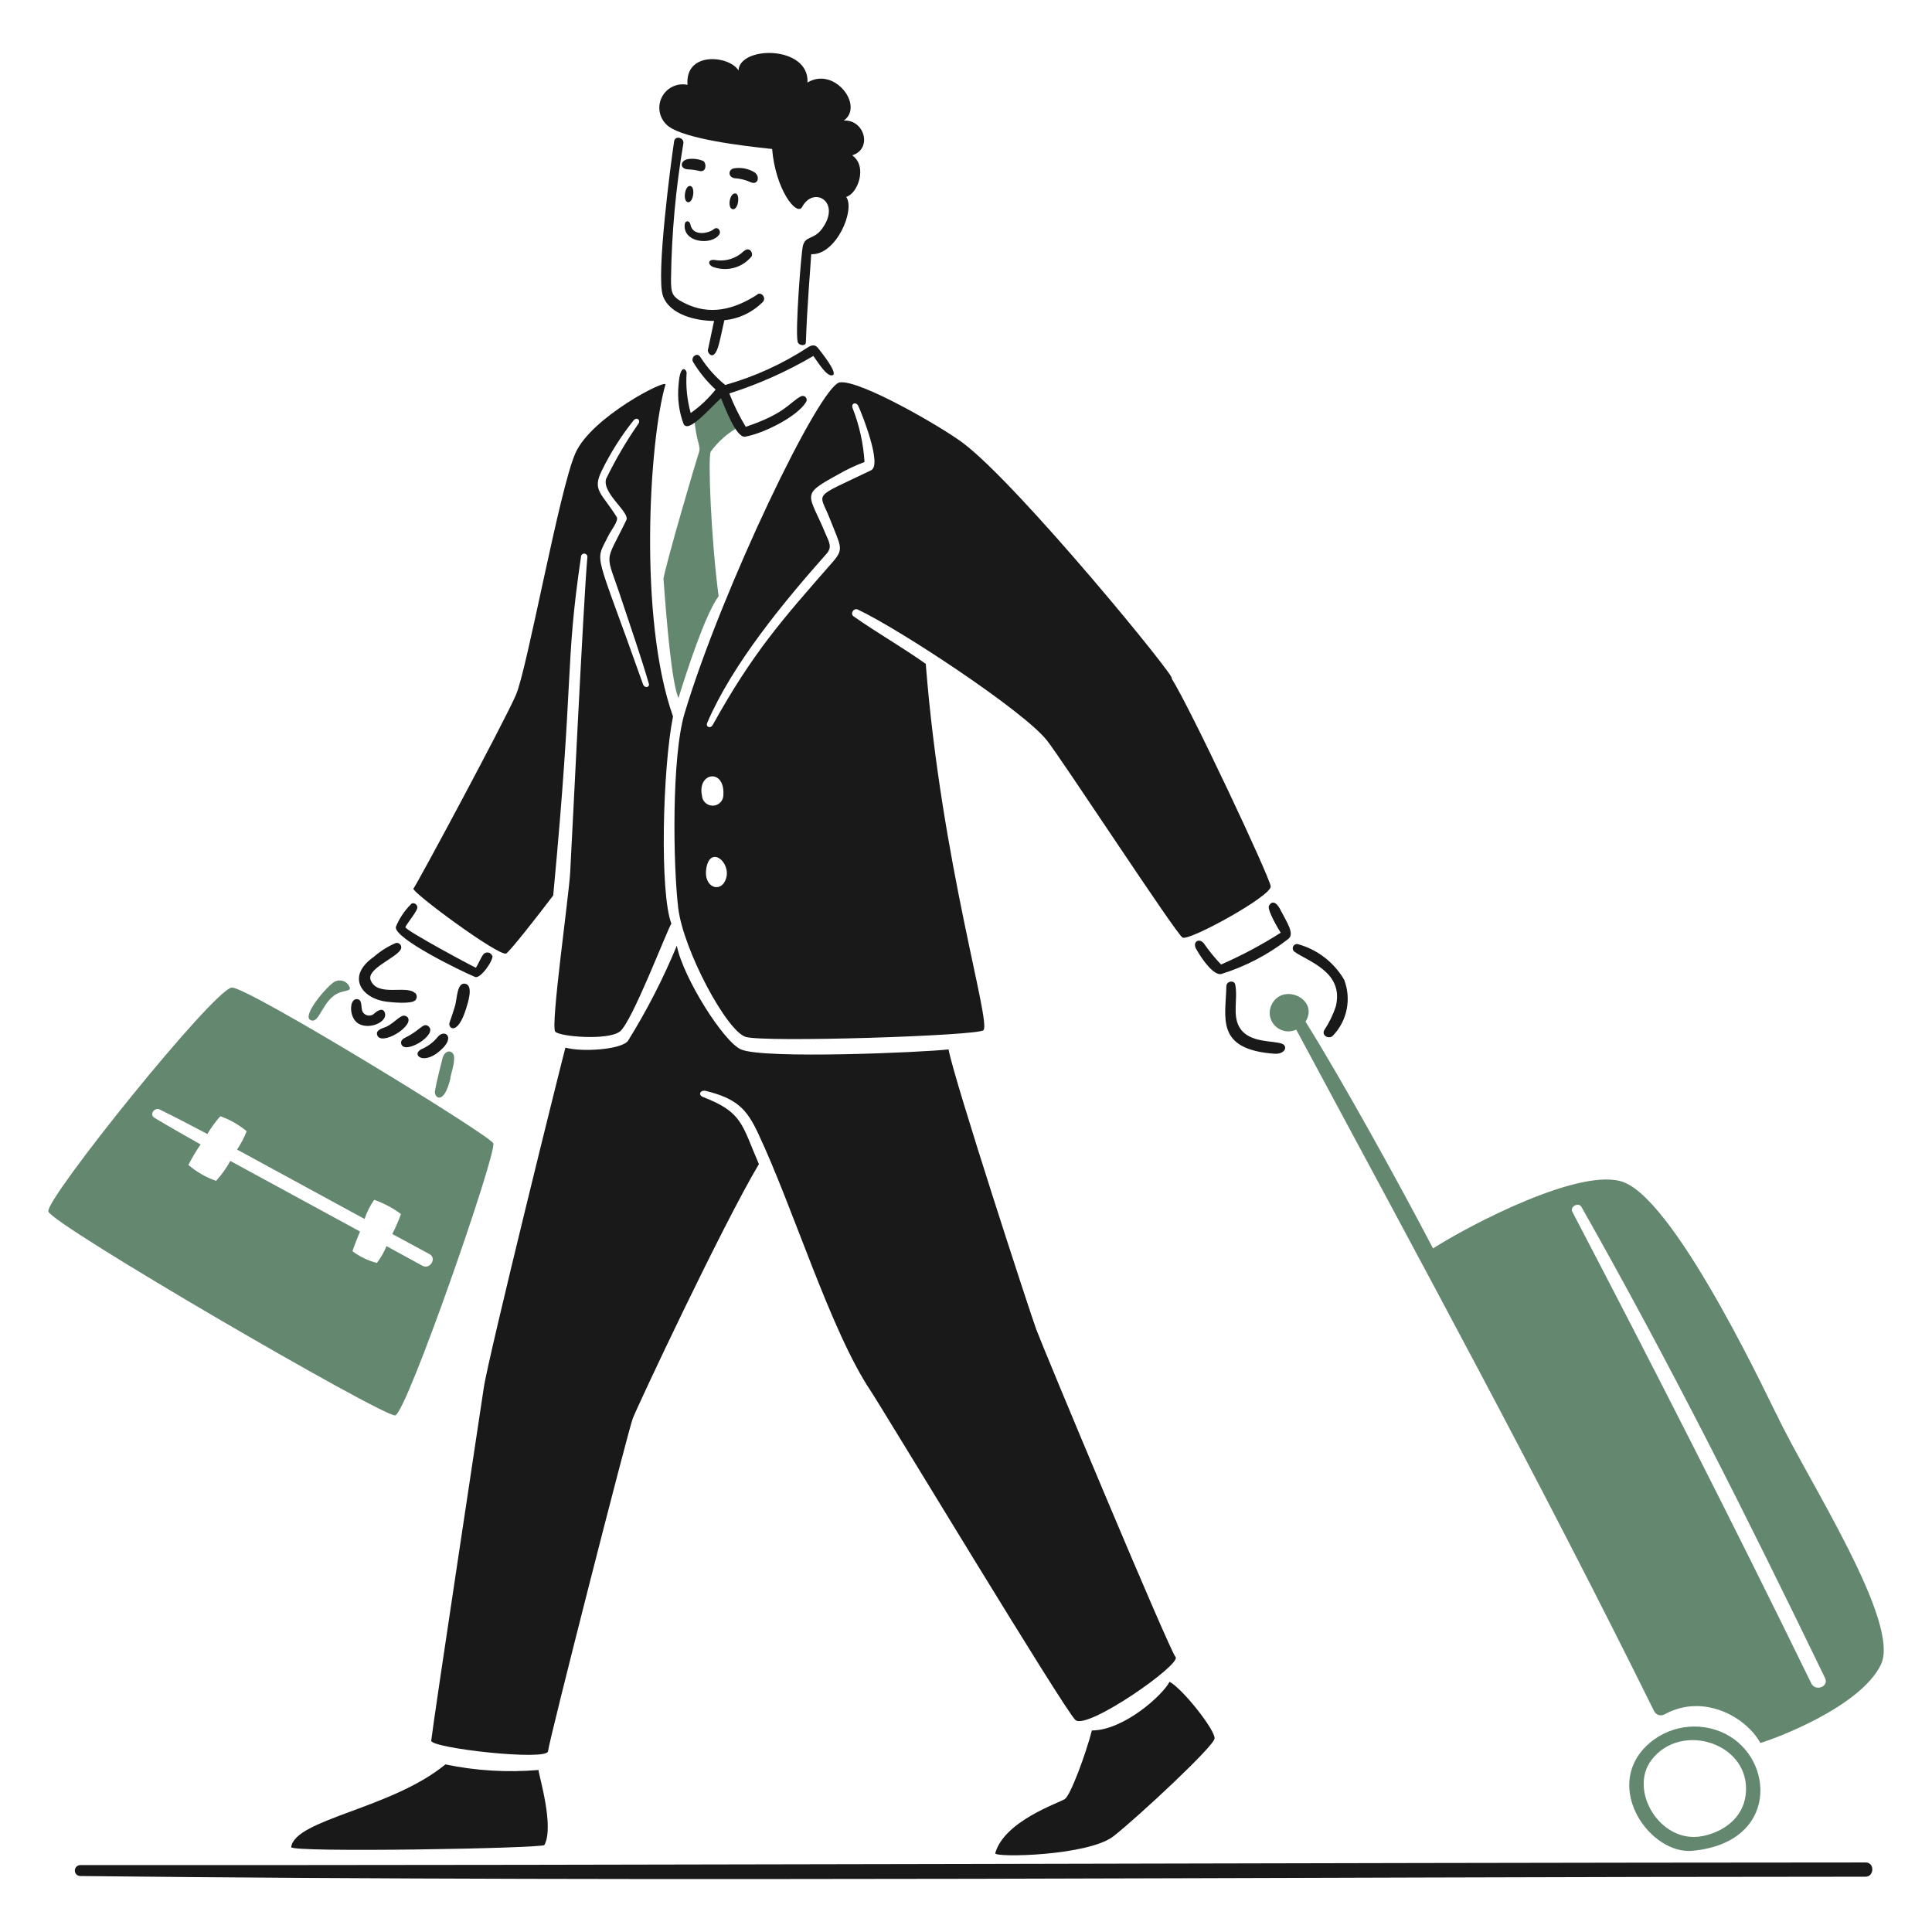 <svg width="165" height="165" viewBox="0 0 165 165" fill="none" xmlns="http://www.w3.org/2000/svg">
<path fill-rule="evenodd" clip-rule="evenodd" d="M59.304 35.633C59.394 37.555 59.882 38.093 59.701 38.603C59.52 39.113 56.914 47.966 56.664 49.418C56.946 53.307 57.382 58.387 57.946 59.617C58.586 57.516 60.24 52.416 61.373 50.917C60.733 46.099 60.451 39.141 60.694 38.577C61.349 37.68 62.196 36.941 63.173 36.412C62.776 35.341 62.322 34.291 61.815 33.267C60.713 34.147 59.605 34.992 59.304 35.633Z" fill="#64876F"/>
<path fill-rule="evenodd" clip-rule="evenodd" d="M60.943 19.584C60.541 19.925 59.156 20.231 58.958 19.155C58.893 18.815 58.522 18.808 58.477 19.155C58.304 20.744 60.802 20.981 61.43 20.02C61.616 19.737 61.298 19.284 60.943 19.584ZM60.028 13.735C59.623 13.575 59.183 13.524 58.752 13.587C58.06 13.721 58.016 14.465 58.835 14.471C59.144 14.485 59.451 14.53 59.751 14.606C60.391 14.734 60.332 13.85 60.028 13.735ZM64.467 14.734C63.929 14.397 63.285 14.272 62.66 14.381C62.165 14.497 62.173 15.157 62.763 15.221C63.238 15.254 63.702 15.373 64.134 15.573C64.724 15.81 64.935 15.112 64.467 14.734ZM62.817 16.521C62.305 16.439 62.093 17.803 62.58 17.867C63.067 17.931 63.224 16.587 62.82 16.521H62.817ZM58.934 15.881C58.468 15.846 58.294 17.22 58.762 17.271C59.23 17.323 59.406 15.916 58.938 15.881H58.934ZM63.531 21.45C64.038 20.995 64.371 21.68 64.172 21.918C63.799 22.366 63.3 22.694 62.74 22.858C62.18 23.023 61.583 23.016 61.027 22.84C60.438 22.692 60.386 22.136 61.027 22.199C61.475 22.282 61.936 22.256 62.372 22.124C62.808 21.991 63.206 21.756 63.531 21.437V21.45Z" fill="#191919"/>
<path fill-rule="evenodd" clip-rule="evenodd" d="M69.879 29.745C69.631 29.43 69.366 29.424 68.982 29.674C66.809 31.094 64.433 32.174 61.935 32.878C61.115 32.207 60.406 31.411 59.833 30.52C59.545 30.008 58.962 30.52 59.192 30.911C59.717 31.785 60.365 32.579 61.115 33.269C60.506 34.036 59.79 34.711 58.988 35.274C58.676 34.153 58.559 32.987 58.641 31.827C58.584 31.497 58.078 31.046 57.95 32.891C57.84 34.009 57.984 35.137 58.372 36.191C58.77 37.069 60.57 34.91 61.576 34.007C61.823 34.57 62.857 37.428 63.633 37.293C65.189 37.03 68.117 35.576 68.854 34.314C68.889 34.251 68.902 34.178 68.893 34.106C68.883 34.035 68.851 33.968 68.801 33.916C68.751 33.864 68.686 33.829 68.614 33.816C68.543 33.804 68.47 33.815 68.405 33.846C67.361 34.41 67.124 35.288 63.69 36.453C63.14 35.546 62.671 34.593 62.288 33.603C64.792 32.805 67.199 31.731 69.465 30.4C69.856 30.931 70.599 32.187 71.092 32.05C71.637 31.917 70.081 30.007 69.879 29.745Z" fill="#191919"/>
<path fill-rule="evenodd" clip-rule="evenodd" d="M64.68 25.158C62.695 26.439 60.606 26.978 58.428 25.869C57.37 25.338 57.307 25.023 57.307 23.844C57.357 19.96 57.709 16.085 58.361 12.255C58.444 11.742 57.656 11.55 57.573 12.062C57.304 13.812 56.023 23.524 56.612 25.254C57.176 26.881 59.45 27.407 60.984 27.407C60.805 28.24 60.626 29.072 60.453 29.911C60.408 30.117 60.972 31.001 61.395 29.406C61.574 28.727 61.702 28.035 61.862 27.349C63.113 27.226 64.281 26.668 65.162 25.773C65.444 25.452 65.066 24.914 64.681 25.132L64.68 25.158ZM72.779 13.267C74.118 14.189 73.265 16.547 72.266 16.814C73.067 17.91 71.414 21.806 69.281 21.709C69.236 22.632 68.935 25.951 68.826 29.231C68.826 29.603 68.185 29.52 68.121 29.18C67.903 28.244 68.422 21.581 68.57 20.992C68.794 20.114 69.492 20.497 70.196 19.55C71.901 17.24 69.485 15.838 68.505 17.673C68.057 18.512 66.231 16.219 65.943 12.723C63.271 12.448 58.556 11.859 57.108 10.801C56.744 10.528 56.484 10.139 56.371 9.699C56.258 9.259 56.299 8.793 56.486 8.379C56.673 7.964 56.996 7.626 57.402 7.42C57.807 7.214 58.271 7.153 58.716 7.245C58.493 4.349 62.288 4.74 63.07 6.014C63.172 3.894 69.118 3.862 68.964 7.047C71.274 5.65 73.821 9.051 72.065 10.295C73.838 10.205 74.538 12.723 72.776 13.267H72.779Z" fill="#191919"/>
<path fill-rule="evenodd" clip-rule="evenodd" d="M159.337 159.061C108.765 159.083 57.24 159.308 6.858 159.285C6.734 159.285 6.615 159.334 6.528 159.422C6.44 159.51 6.391 159.629 6.391 159.753C6.391 159.877 6.44 159.996 6.528 160.083C6.615 160.171 6.734 160.22 6.858 160.22C57.247 160.765 108.79 160.284 159.337 160.278C160.062 160.276 160.119 159.061 159.337 159.061Z" fill="#191919"/>
<path fill-rule="evenodd" clip-rule="evenodd" d="M38.02 150.703C33.388 154.498 25.206 155.355 24.867 157.75C24.803 158.237 46.342 157.859 46.495 157.571C47.348 155.976 46.029 151.683 45.99 151.164C43.324 151.392 40.639 151.23 38.02 150.684V150.703ZM93.252 147.788C92.727 149.812 91.432 153.315 90.942 153.645C90.451 153.975 85.765 155.516 84.997 158.271C84.887 158.662 92.967 158.508 95.113 156.811C97.259 155.114 103.646 149.166 103.729 148.478C103.812 147.79 101.014 144.23 99.885 143.629C99.262 144.828 95.924 147.788 93.252 147.788Z" fill="#191919"/>
<path fill-rule="evenodd" clip-rule="evenodd" d="M102.796 80.544C102.372 80.076 101.828 80.462 102.155 81.039C102.692 82.013 103.685 83.333 104.3 83.184C106.36 82.543 108.288 81.537 109.992 80.214C110.633 79.792 109.864 78.715 109.396 77.78C108.813 76.588 108.391 77.255 108.359 77.408C108.269 77.793 109.16 79.331 109.377 79.657C107.753 80.694 106.05 81.602 104.284 82.373C103.739 81.805 103.241 81.193 102.796 80.544ZM114.788 83.651C115.103 84.457 115.182 85.337 115.014 86.186C114.846 87.035 114.439 87.818 113.841 88.444C113.511 88.796 112.841 88.444 113.098 87.976C113.52 87.343 113.854 86.655 114.088 85.931C114.799 82.978 111.646 82.088 110.532 81.268C110.472 81.216 110.429 81.147 110.412 81.07C110.394 80.992 110.402 80.911 110.435 80.839C110.467 80.766 110.523 80.706 110.592 80.668C110.662 80.63 110.742 80.615 110.82 80.627C112.487 81.079 113.91 82.166 114.784 83.655L114.788 83.651ZM109.508 89.148C108.765 88.84 106.689 89.116 105.868 87.758C105.228 86.707 105.733 85.31 105.497 84.099C105.414 83.67 104.741 83.786 104.735 84.228C104.69 86.887 103.745 89.628 108.848 89.994C109.762 90.045 109.999 89.353 109.506 89.148H109.508Z" fill="#191919"/>
<path fill-rule="evenodd" clip-rule="evenodd" d="M138.696 100.975C135.128 99.578 125.537 104.605 122.385 106.62C119.636 101.334 114.517 92.07 111.495 87.252C112.681 85.387 109.656 83.895 108.638 85.727C108.475 86.02 108.408 86.358 108.449 86.692C108.49 87.025 108.636 87.337 108.865 87.582C109.095 87.827 109.396 87.993 109.726 88.056C110.056 88.119 110.397 88.075 110.701 87.931C121.048 107.196 131.573 126.532 141.26 146.123C141.299 146.206 141.354 146.279 141.423 146.339C141.492 146.399 141.572 146.443 141.66 146.469C141.747 146.495 141.839 146.502 141.929 146.49C142.02 146.478 142.106 146.447 142.184 146.398C145.534 144.583 149.154 146.674 150.339 148.858C151.73 148.446 158.867 145.764 160.628 142.183C162.39 138.601 154.376 126.403 151.768 120.88C151.684 120.88 143.426 102.824 138.696 100.975ZM147.352 148.077C151.586 150.212 151.907 157.386 144.533 158.065C140.971 158.395 136.935 152.767 140.573 149.141C141.452 148.28 142.577 147.714 143.792 147.524C145.008 147.333 146.252 147.526 147.352 148.077ZM149.085 153.299C148.855 155.22 147.24 156.47 145.33 156.822C141.788 157.462 139.084 152.927 141.025 150.332C143.559 146.943 149.615 148.897 149.088 153.299H149.085ZM154.69 143.765C148.129 130.317 141.236 116.793 134.285 103.493C134.048 103.05 134.816 102.641 135.06 103.07C142.627 116.447 149.155 129.44 155.869 143.317C156.219 144.045 155.042 144.492 154.69 143.765Z" fill="#64876F"/>
<path fill-rule="evenodd" clip-rule="evenodd" d="M35.431 84.804C34.713 84.105 32.227 85.17 31.657 83.709C31.279 82.747 33.802 81.832 34.219 81.095C34.257 81.031 34.274 80.957 34.27 80.883C34.265 80.809 34.239 80.738 34.195 80.679C34.151 80.619 34.09 80.574 34.02 80.549C33.95 80.524 33.875 80.52 33.803 80.537C33.126 80.826 32.499 81.219 31.945 81.703C29.491 83.414 30.933 85.284 32.996 85.547C33.534 85.611 35.078 85.765 35.456 85.439C35.499 85.397 35.533 85.347 35.556 85.292C35.58 85.237 35.592 85.178 35.592 85.118C35.592 85.058 35.58 84.999 35.556 84.944C35.533 84.889 35.499 84.839 35.456 84.797L35.431 84.804ZM42.049 81.601C42.19 81.946 41.043 83.638 40.569 83.433C39.364 82.933 33.598 80.121 33.809 79.154C34.106 78.435 34.541 77.782 35.091 77.231C35.322 76.975 35.732 77.289 35.629 77.584C35.501 78.013 34.592 79.064 34.63 79.198C34.719 79.512 40.254 82.478 40.645 82.652C40.857 82.322 41.049 81.812 41.286 81.497C41.325 81.453 41.373 81.417 41.426 81.391C41.478 81.365 41.536 81.35 41.595 81.346C41.654 81.343 41.712 81.351 41.768 81.37C41.824 81.389 41.875 81.419 41.919 81.458C42.065 81.592 42.032 81.701 42.049 81.601ZM39.682 84.01C39.042 83.945 39.042 85.208 38.868 85.886C38.727 86.368 38.561 86.848 38.395 87.329C38.228 87.81 39.067 88.533 39.81 86.13C39.941 85.694 40.498 84.092 39.682 84.01ZM36.044 89.582C36.558 89.356 37.012 89.012 37.369 88.578C37.901 87.885 38.824 88.461 37.85 89.481C36.232 91.162 35.01 90.049 36.039 89.582H36.044ZM34.659 88.597C34.46 88.679 34.211 88.844 34.256 89.102C34.435 90.199 37.517 88.328 36.566 87.63C36.138 87.311 35.856 88.02 34.644 88.597H34.659ZM34.756 86.841C34.307 86.438 33.776 87.348 32.949 87.707C32.673 87.821 32.109 87.95 32.199 88.347C32.447 89.462 35.563 87.552 34.761 86.829L34.756 86.841ZM31.962 86.553C32.379 86.201 32.711 86.118 32.847 86.438C33.23 87.309 31.309 88.088 30.431 87.283C29.745 86.643 29.88 85.08 30.623 85.361C30.943 85.483 30.816 86.085 30.962 86.4C31.009 86.486 31.075 86.56 31.154 86.617C31.234 86.674 31.325 86.711 31.422 86.727C31.518 86.743 31.617 86.737 31.711 86.709C31.805 86.68 31.891 86.631 31.962 86.565V86.553Z" fill="#191919"/>
<path fill-rule="evenodd" clip-rule="evenodd" d="M57.477 61.183C54.517 52.85 55.44 37.606 56.83 32.852C56.984 32.308 50.513 35.607 49.142 38.701C47.77 41.796 45.045 57.057 44.068 59.337C43.09 61.617 35.553 75.636 35.31 75.886C35.068 76.136 42.717 81.793 43.242 81.427C43.594 81.18 45.753 78.448 47.246 76.477C49.05 57.393 48.227 56.98 49.617 47.564C49.615 47.525 49.623 47.486 49.638 47.45C49.653 47.414 49.675 47.382 49.704 47.355C49.732 47.328 49.766 47.308 49.803 47.295C49.84 47.283 49.879 47.278 49.918 47.282C49.957 47.285 49.994 47.297 50.028 47.317C50.062 47.336 50.092 47.362 50.115 47.394C50.138 47.425 50.154 47.462 50.162 47.5C50.17 47.538 50.17 47.577 50.161 47.615C49.831 51.279 48.783 73.098 48.694 74.543C48.56 76.734 47.022 87.516 47.413 88.099C47.721 88.528 51.898 88.888 52.936 88.099C53.974 87.31 56.971 79.428 57.338 78.878C56.336 76.27 56.58 65.712 57.477 61.183ZM100.047 57.921C101.668 60.484 108.44 74.887 108.523 75.7C108.607 76.514 101.559 80.389 100.995 80.073C100.432 79.756 90.683 64.825 89.387 63.204C87.377 60.689 76.851 53.75 73.26 52.057C72.914 51.892 72.575 52.41 72.901 52.64C74.9 54.05 76.956 55.203 79.064 56.696C80.397 73.691 84.69 87.358 83.984 87.986C83.447 88.466 65.322 89.043 63.69 88.556C62.057 88.069 58.353 81.111 57.923 77.549C57.493 73.987 57.334 64.665 58.474 60.891C61.639 50.372 70.007 32.907 71.717 32.657C73.427 32.407 80.487 36.502 82.236 37.828C86.993 41.382 100.82 58.307 100.05 57.921H100.047ZM59.95 67.948C59.964 68.17 60.058 68.38 60.216 68.538C60.374 68.696 60.584 68.791 60.806 68.805C61.029 68.82 61.249 68.752 61.426 68.615C61.602 68.479 61.723 68.282 61.765 68.063C62.032 65.577 59.527 65.897 59.95 67.948ZM62.007 75.034C62.45 73.631 60.654 72.163 60.322 74.156C60.04 75.817 61.593 76.338 62.007 75.034ZM74.41 40.149C75.333 39.7 73.647 35.408 73.302 34.671C73.122 34.293 72.661 34.434 72.815 34.851C73.392 36.324 73.735 37.878 73.833 39.457C73.049 39.752 72.29 40.111 71.565 40.53C68.291 42.324 69.067 42.097 70.534 45.655C70.809 46.295 71.091 46.728 70.591 47.289C66.914 51.434 62.564 56.7 60.405 61.716C60.24 62.094 60.681 62.255 60.872 61.909C64.319 55.7 66.792 52.939 71.124 47.987C72.114 46.847 71.808 46.706 70.848 44.245C69.941 41.945 69.297 42.618 74.423 40.152L74.41 40.149ZM54.914 58.434C50.72 46.594 50.789 48.166 51.929 45.806C52.172 45.294 52.87 44.467 52.666 44.147C51.384 42.103 50.558 41.885 51.384 40.219C52.128 38.689 53.039 37.245 54.1 35.914C54.357 35.584 54.742 35.85 54.524 36.184C53.483 37.682 52.559 39.258 51.763 40.899C51.397 42.123 53.806 43.75 53.495 44.41C51.574 48.382 51.68 46.915 53.117 51.31C53.893 53.654 54.713 55.987 55.405 58.357C55.536 58.703 55.053 58.822 54.914 58.434Z" fill="#191919"/>
<path fill-rule="evenodd" clip-rule="evenodd" d="M100.396 141.517C99.843 140.883 89.063 115.07 88.499 113.532C87.936 111.994 81.487 92.23 81.009 89.623C78.971 89.87 65.197 90.475 63.282 89.623C61.789 88.981 58.336 83.472 57.803 80.769C56.637 83.585 55.242 86.302 53.633 88.891C53.056 89.655 49.629 89.866 48.29 89.469C48.136 89.969 41.717 115.795 41.313 118.543C40.91 121.291 37.084 146.469 36.829 148.655C36.739 149.296 46.739 150.417 46.804 149.563C46.868 148.709 53.64 122.187 54.043 121.135C54.447 120.083 61.628 104.775 64.813 99.418C63.346 96.055 63.448 95.004 60.046 93.691C59.572 93.505 59.816 93.049 60.293 93.172C62.894 93.813 63.766 94.703 64.72 96.734C67.783 103.223 70.908 113.622 74.362 118.792C75.451 120.432 90.862 145.982 91.841 146.891C92.819 147.801 100.933 142.132 100.396 141.517Z" fill="#191919"/>
<path fill-rule="evenodd" clip-rule="evenodd" d="M42.126 97.636C41.76 96.906 20.983 84.182 19.792 84.343C18.225 84.522 3.89 102.371 4.128 103.459C4.366 104.548 32.779 121.059 33.752 120.879C34.725 120.699 42.487 98.361 42.126 97.636ZM38.48 92.05C37.898 94.516 37.045 93.715 37.148 93.171C37.313 92.235 37.564 91.306 37.789 90.39C37.961 89.749 38.474 89.634 38.711 90.025C38.949 90.416 38.563 91.569 38.455 92.05H38.48ZM29.825 84.227C30.04 84.639 29.614 84.557 29.005 84.772C27.512 85.316 27.3 87.565 26.494 87.104C25.788 86.691 28.005 84.125 28.595 83.829C28.811 83.72 29.061 83.701 29.292 83.775C29.522 83.85 29.714 84.012 29.825 84.227ZM36.071 108.098L33.009 106.424C32.799 106.936 32.523 107.419 32.189 107.86C31.435 107.667 30.728 107.327 30.106 106.86C30.106 106.809 30.382 106.047 30.747 105.175L19.67 99.148C19.334 99.763 18.925 100.335 18.453 100.852C17.587 100.549 16.785 100.086 16.089 99.489C16.397 98.882 16.746 98.298 17.133 97.739C15.813 96.996 14.493 96.246 13.2 95.471C12.719 95.189 13.2 94.529 13.648 94.76C15.019 95.432 16.364 96.137 17.71 96.848C18.028 96.306 18.399 95.798 18.818 95.33C19.638 95.62 20.399 96.053 21.067 96.611C20.849 97.161 20.574 97.686 20.247 98.178L31.137 104.105C31.326 103.522 31.602 102.971 31.957 102.471C32.777 102.755 33.548 103.163 34.244 103.681C34.038 104.267 33.789 104.837 33.501 105.387L36.705 107.119C37.321 107.489 36.712 108.444 36.071 108.098Z" fill="#64876F"/>
</svg>
